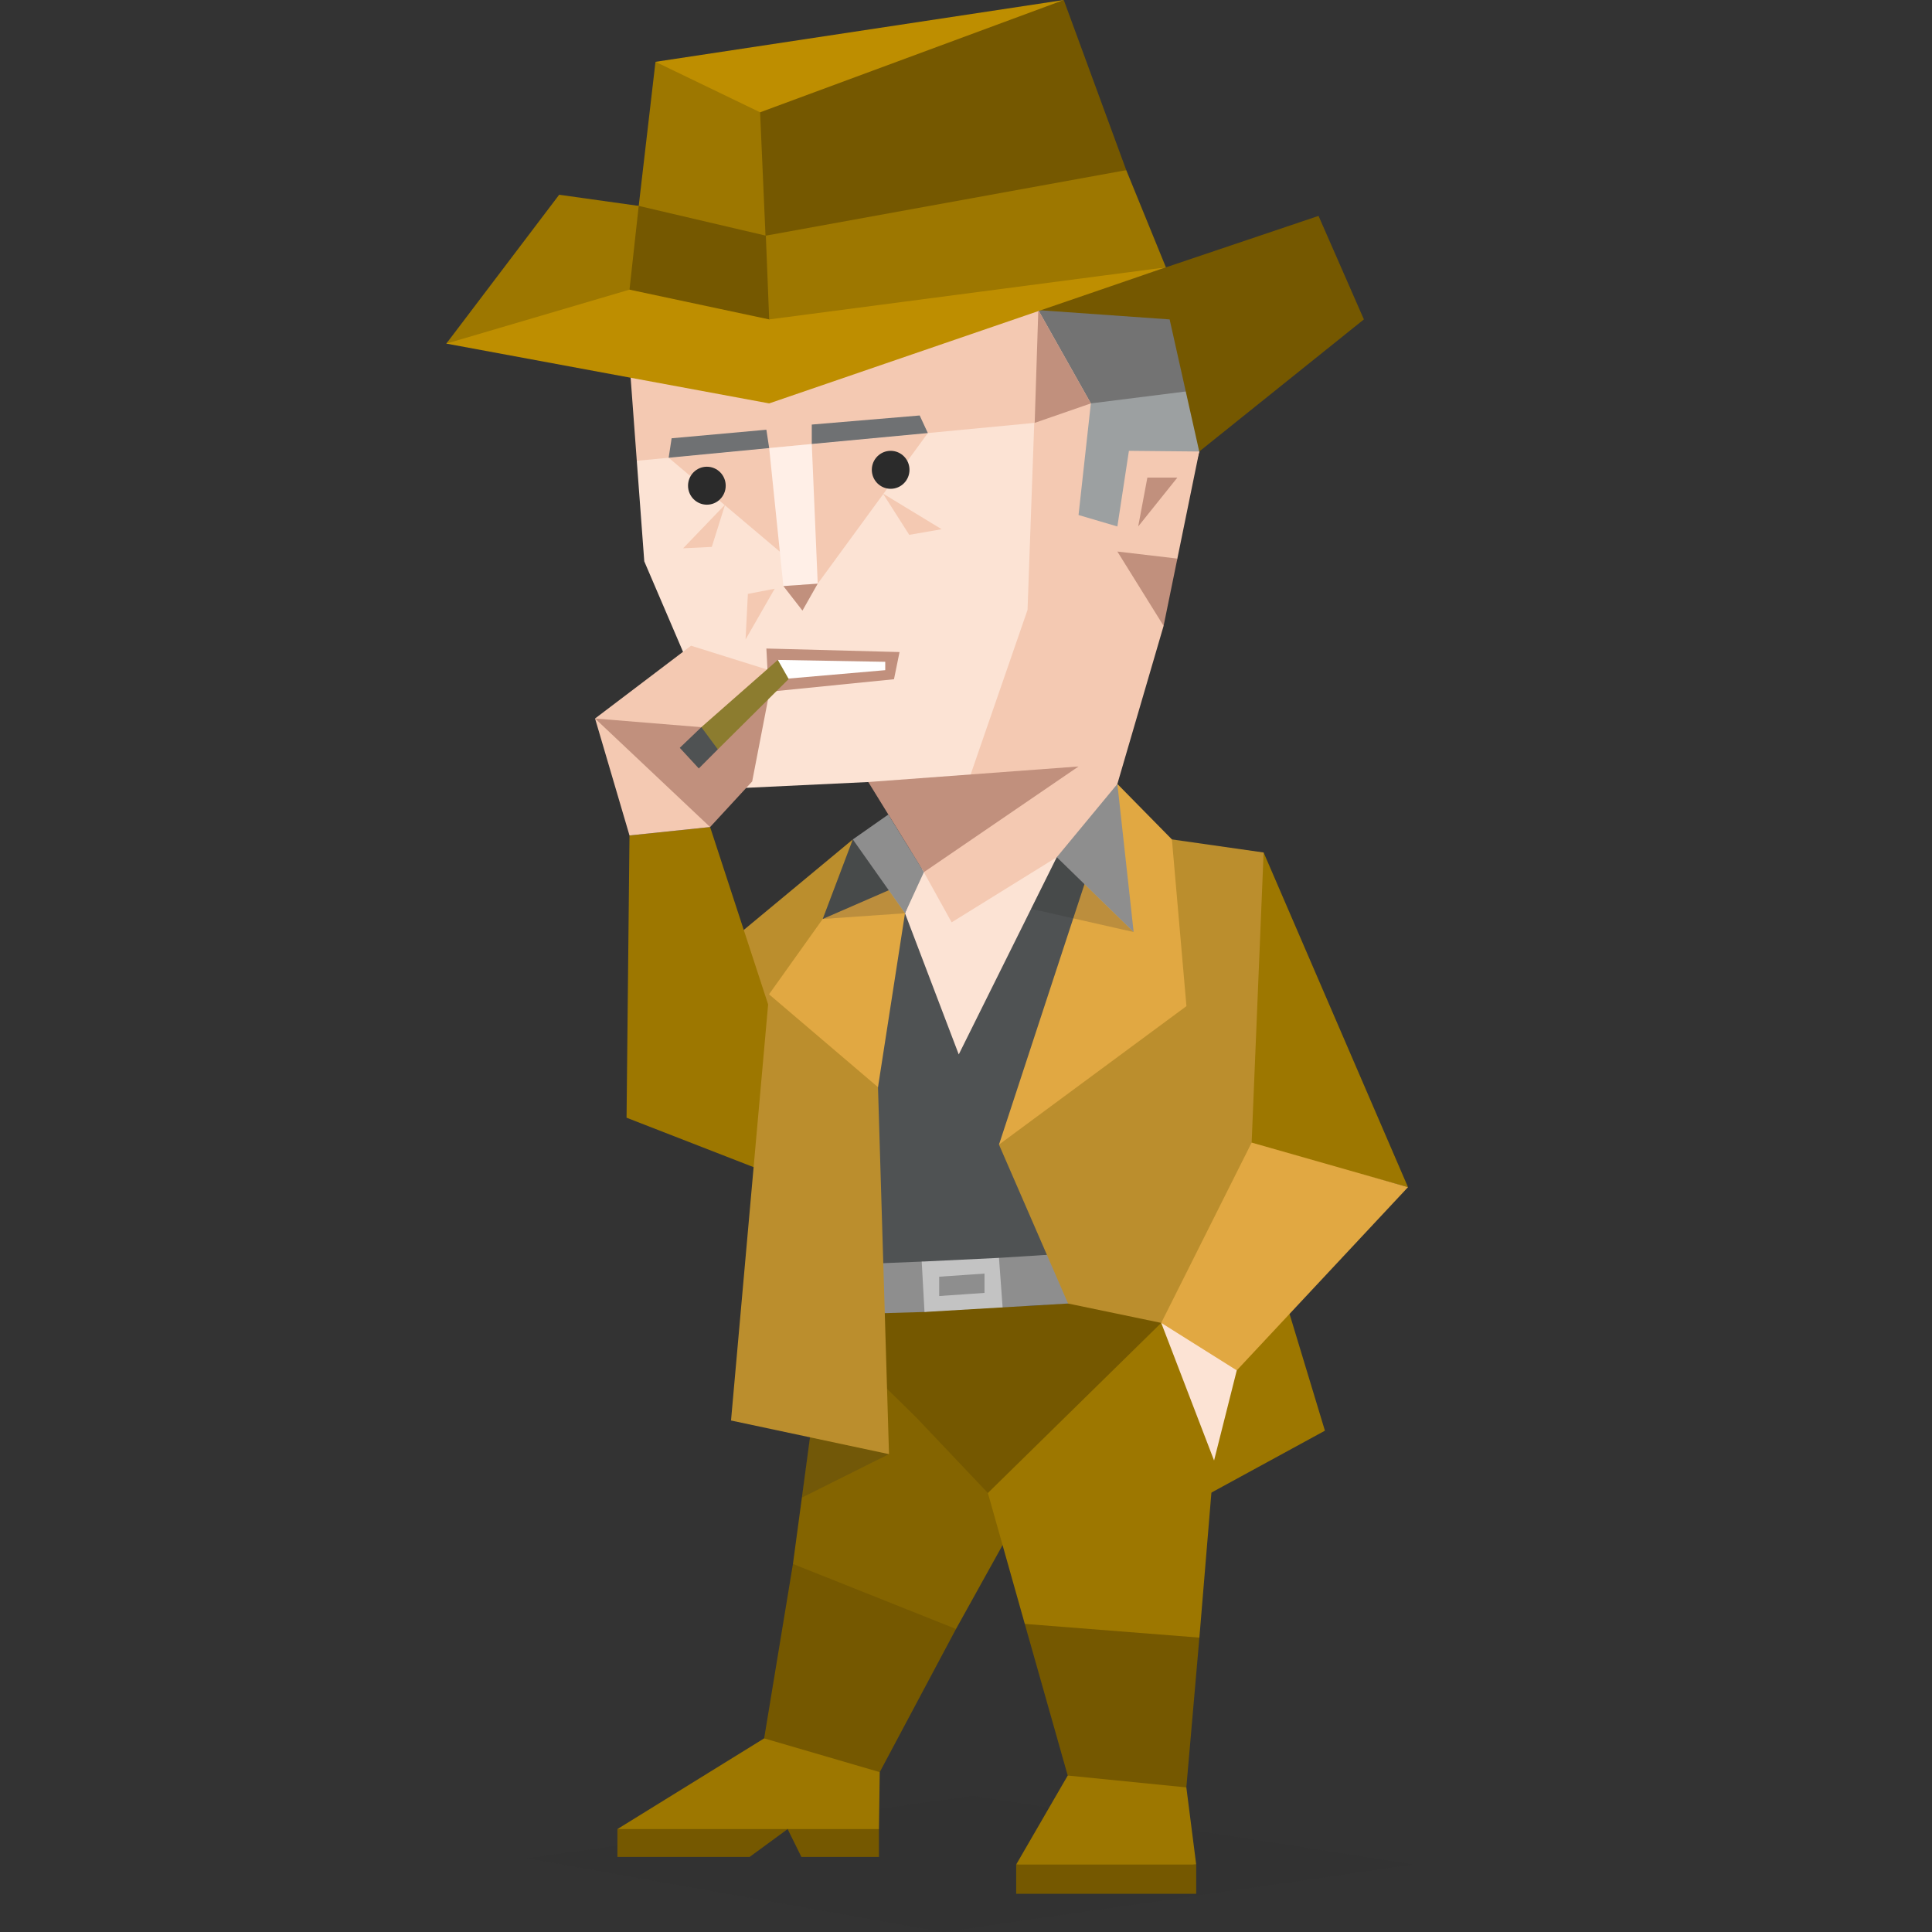 <svg id="illustration_layer_copy_4" data-name="illustration_layer copy 4" xmlns="http://www.w3.org/2000/svg" viewBox="0 0 400 400"><rect x="0" y="0" width="400" height="400" fill="#333333" stroke="none"/><defs><style>.cls-1,.cls-13,.cls-19{fill:#2b2b2b;}.cls-1{opacity:0.1;}.cls-2{fill:#9d7700;}.cls-3{fill:#846400;}.cls-4{fill:#755800;}.cls-5{fill:#bb8e2d;}.cls-6{fill:#4f5253;}.cls-7{fill:#be8e00;}.cls-8{fill:#fce3d4;}.cls-9{fill:#f4c9b2;}.cls-10{fill:#c1907d;}.cls-11{fill:#ffefe7;}.cls-12{fill:#fff;}.cls-14{fill:#6f7173;}.cls-15{fill:#9ca0a1;}.cls-16{fill:#737373;}.cls-17{fill:#8c7c2f;}.cls-18{fill:#8e8e8e;}.cls-19{opacity:0.2;}.cls-20{fill:#e1a842;}.cls-21{fill:#c3c3c3;}</style></defs><title>explorers_ISTP_famous_real_clint_eastwood</title><polygon class="cls-1" points="109.15 384.73 201.38 371.81 292.66 386.03 195.28 400 109.15 384.73"/><polygon class="cls-2" points="250.56 309.16 274.31 296.21 266.99 272.04 247.02 271.86 250.56 309.16"/><polygon class="cls-3" points="170.12 279.64 164.17 323.8 176.25 346.54 197.93 337.26 213.96 308.4 181.35 273.86 170.12 279.64"/><polygon class="cls-2" points="204.53 309.11 212.17 336.21 230.89 354.57 248.32 339.05 252.67 286.56 234.71 264.02 204.53 309.11"/><polygon class="cls-4" points="240.42 273.89 204.53 309.11 189.76 293.53 167.88 272.04 214.18 270.3 240.42 268.3 240.42 273.89"/><polygon class="cls-2" points="261.62 176.5 291.51 245.79 271.18 240.19 252.67 236.98 261.62 176.5"/><polygon class="cls-5" points="176.57 173.79 144.62 200.31 158.27 226.82 173.25 201.72 176.57 173.79"/><polygon class="cls-6" points="228.03 166.71 190.15 172.54 173.25 211.11 173.61 262.81 245.13 260.43 228.03 166.71"/><polygon class="cls-7" points="135.71 12.8 220.24 0 158.67 31.84 135.71 12.8"/><polygon class="cls-4" points="214.97 64.21 241.39 55.35 272.99 44.7 282.38 66.13 248.29 93.48 231.63 79.8 214.97 64.21"/><polygon class="cls-8" points="131.84 95.4 133.39 116.22 153.5 163.16 179.77 161.91 193.56 173.12 187.37 189.08 198.5 218.31 218.8 177.47 227.61 171.69 248.29 93.48 233.73 86.17 214.97 64.21 131.84 95.4"/><polygon class="cls-9" points="214.97 64.21 212.74 126.27 200.9 160.52 183.28 163.31 186.91 172.69 197.03 190.96 218.8 177.47 231.05 171.38 230.9 163.81 240.91 129.58 241.06 120.84 243.76 115.65 248.29 93.48 233.73 86.17 214.97 64.21"/><polygon class="cls-9" points="192.1 89.66 169.3 120.84 138.44 94.77 192.1 89.66"/><polygon class="cls-9" points="131.84 95.4 214.22 87.55 225.85 83.52 225.85 73.86 214.97 64.21 130.33 74.99 131.84 95.4"/><polygon class="cls-10" points="243.76 115.65 231.34 114.19 240.91 129.58 243.76 115.65"/><polygon class="cls-10" points="179.77 161.91 223.3 158.69 191.28 180.57 179.77 161.91"/><polygon class="cls-11" points="168.07 91.92 169.3 120.84 162.19 121.34 159.25 92.77 168.07 91.92"/><polygon class="cls-10" points="169.3 120.84 166.14 126.42 162.19 121.34 169.3 120.84"/><polygon class="cls-9" points="182.8 102.18 188.25 110.73 194.96 109.57 182.8 102.18"/><polygon class="cls-9" points="150.12 104.48 147.37 113.23 141.43 113.52 150.12 104.48"/><polygon class="cls-9" points="160.39 121.89 154.84 122.96 154.36 132.4 160.39 121.89"/><polygon class="cls-10" points="186.24 135 158.67 134.27 159.14 143.23 185.09 140.63 186.24 135"/><polygon class="cls-12" points="183.28 137.02 161.04 136.63 162.19 140.58 183.28 138.75 183.28 137.02"/><ellipse class="cls-13" cx="184.4" cy="97.27" rx="3.9" ry="3.93"/><ellipse class="cls-13" cx="146.35" cy="100.56" rx="3.9" ry="3.93"/><polygon class="cls-14" points="192.1 89.66 168.07 91.92 168.07 87.9 190.41 86.02 192.1 89.66"/><polygon class="cls-14" points="159.25 92.77 158.67 88.97 139.05 90.74 138.44 94.77 159.25 92.77"/><polygon class="cls-10" points="235.65 109 237.55 98.88 243.76 98.88 235.65 109"/><polygon class="cls-15" points="227.54 71.14 225.85 83.52 223.3 106.63 231.34 109 233.73 93.34 248.29 93.48 245.5 81.05 227.54 71.14"/><polygon class="cls-16" points="225.85 83.52 245.5 81.05 242.16 66.13 214.97 64.21 225.85 83.52"/><polygon class="cls-7" points="92.41 71.14 159.25 83.52 241.39 55.35 164.27 59.29 136.84 54.38 132.24 42.63 115.77 44.95 92.41 71.14"/><polygon class="cls-2" points="130.33 59.97 92.41 71.14 115.77 40.32 132.24 42.63 135.39 50.68 130.33 59.97"/><polygon class="cls-2" points="135.71 12.8 157.37 23.25 164.27 35.23 159.25 66.13 132.24 42.63 135.71 12.8"/><polygon class="cls-4" points="157.37 23.25 220.24 0 233.18 35.23 159.25 66.13 157.37 23.25"/><polygon class="cls-4" points="132.24 42.63 158.56 48.79 161.04 56.4 159.25 66.13 130.33 59.97 132.24 42.63"/><polygon class="cls-2" points="158.56 48.79 233.18 35.23 241.39 55.35 159.25 66.13 158.56 48.79"/><polygon class="cls-2" points="159.09 208.13 147.02 171.23 130.33 172.97 129.72 231.41 157.78 242.33 159.09 208.13"/><polygon class="cls-10" points="147.02 171.23 152.66 146.15 123.2 148.76 132.85 165.28 147.02 171.23"/><polygon class="cls-9" points="147.02 171.23 123.2 148.76 130.33 172.97 147.02 171.23"/><polygon class="cls-9" points="123.2 148.76 149.04 150.87 158.79 138.61 143.07 133.69 123.2 148.76"/><polygon class="cls-10" points="147.02 171.23 155.73 161.79 159.05 144.62 151.86 150.1 144.68 159.1 147.02 171.23"/><polygon class="cls-17" points="161.04 136.63 145.21 150.55 145.89 153.55 148.62 155.15 163.29 140.58 161.04 136.63"/><polygon class="cls-6" points="145.21 150.55 140.74 154.83 144.68 159.1 148.62 155.15 145.21 150.55"/><polygon class="cls-18" points="221.13 269.88 207.59 270.68 198.58 270.3 191.42 271.63 177.35 272.04 173.25 261.91 190.84 261.2 199.22 262.61 206.83 260.43 244.15 258.07 221.13 269.88"/><polygon class="cls-19" points="187.37 189.08 170.34 190.26 185.81 183.53 187.37 189.08"/><polygon class="cls-5" points="228.03 171.71 223.31 206.21 206.83 236.98 221.13 269.88 240.42 273.89 257.45 268.65 259.14 236.56 261.62 176.5 228.03 171.71"/><polygon class="cls-20" points="242.63 173.79 245.64 208.31 206.83 236.98 231.34 162.31 242.63 173.79"/><polygon class="cls-19" points="234.71 192.97 213.48 188.16 218.8 177.47 234.71 192.97"/><polygon class="cls-18" points="218.8 177.47 234.71 192.97 231.34 162.31 218.8 177.47"/><polygon class="cls-20" points="259.14 236.56 240.42 273.89 245.64 281.39 256.06 283.72 291.51 245.79 259.14 236.56"/><path class="cls-21" d="M206.83,260.43l-16,.77.58,10.43,16.17-.95Zm-3,7.25-9.38.65v-4l9.38-.65Z"/><polygon class="cls-4" points="248.32 339.05 212.17 336.21 221.06 367.61 231.66 372.68 245.62 370.06 248.32 339.05"/><polygon class="cls-4" points="197.93 337.26 164.17 323.8 158.21 359.91 166.27 366.9 182.14 366.9 197.93 337.26"/><polygon class="cls-8" points="240.42 273.89 251.36 302.38 256.06 283.72 240.42 273.89"/><polygon class="cls-19" points="184.06 301.06 165.98 310.08 167.71 297.52 184.06 301.06"/><polygon class="cls-5" points="181.78 225.09 184.06 301.06 151.35 294.1 159.22 205.86 181.78 190.26 181.78 225.09"/><polygon class="cls-20" points="181.78 225.09 159.22 205.86 170.34 190.26 185.81 178.35 187.37 189.08 181.78 225.09"/><polygon class="cls-6" points="185.81 183.53 170.34 190.26 176.57 173.79 185.81 183.53"/><polygon class="cls-19" points="187.37 189.08 170.34 190.26 176.57 173.79 187.37 189.08"/><polygon class="cls-18" points="187.37 189.08 191.28 180.57 183.92 168.64 176.57 173.79 187.37 189.08"/><polygon class="cls-2" points="158.21 359.91 182.14 366.9 181.98 378.69 173.57 381.58 163.07 378.69 152.55 379.97 127.83 378.69 158.21 359.91"/><polygon class="cls-2" points="221.06 367.61 210.39 386.03 225.93 387.71 247.66 386.03 245.62 370.06 221.06 367.61"/><polygon class="cls-4" points="181.98 378.69 181.98 384.46 165.92 384.46 163.07 378.69 155.2 384.46 127.83 384.46 127.83 378.69 181.98 378.69"/><rect class="cls-4" x="210.39" y="386.03" width="37.27" height="6.06"/><polygon class="cls-10" points="214.22 87.55 214.97 64.21 225.85 83.52 214.22 87.55"/></svg>